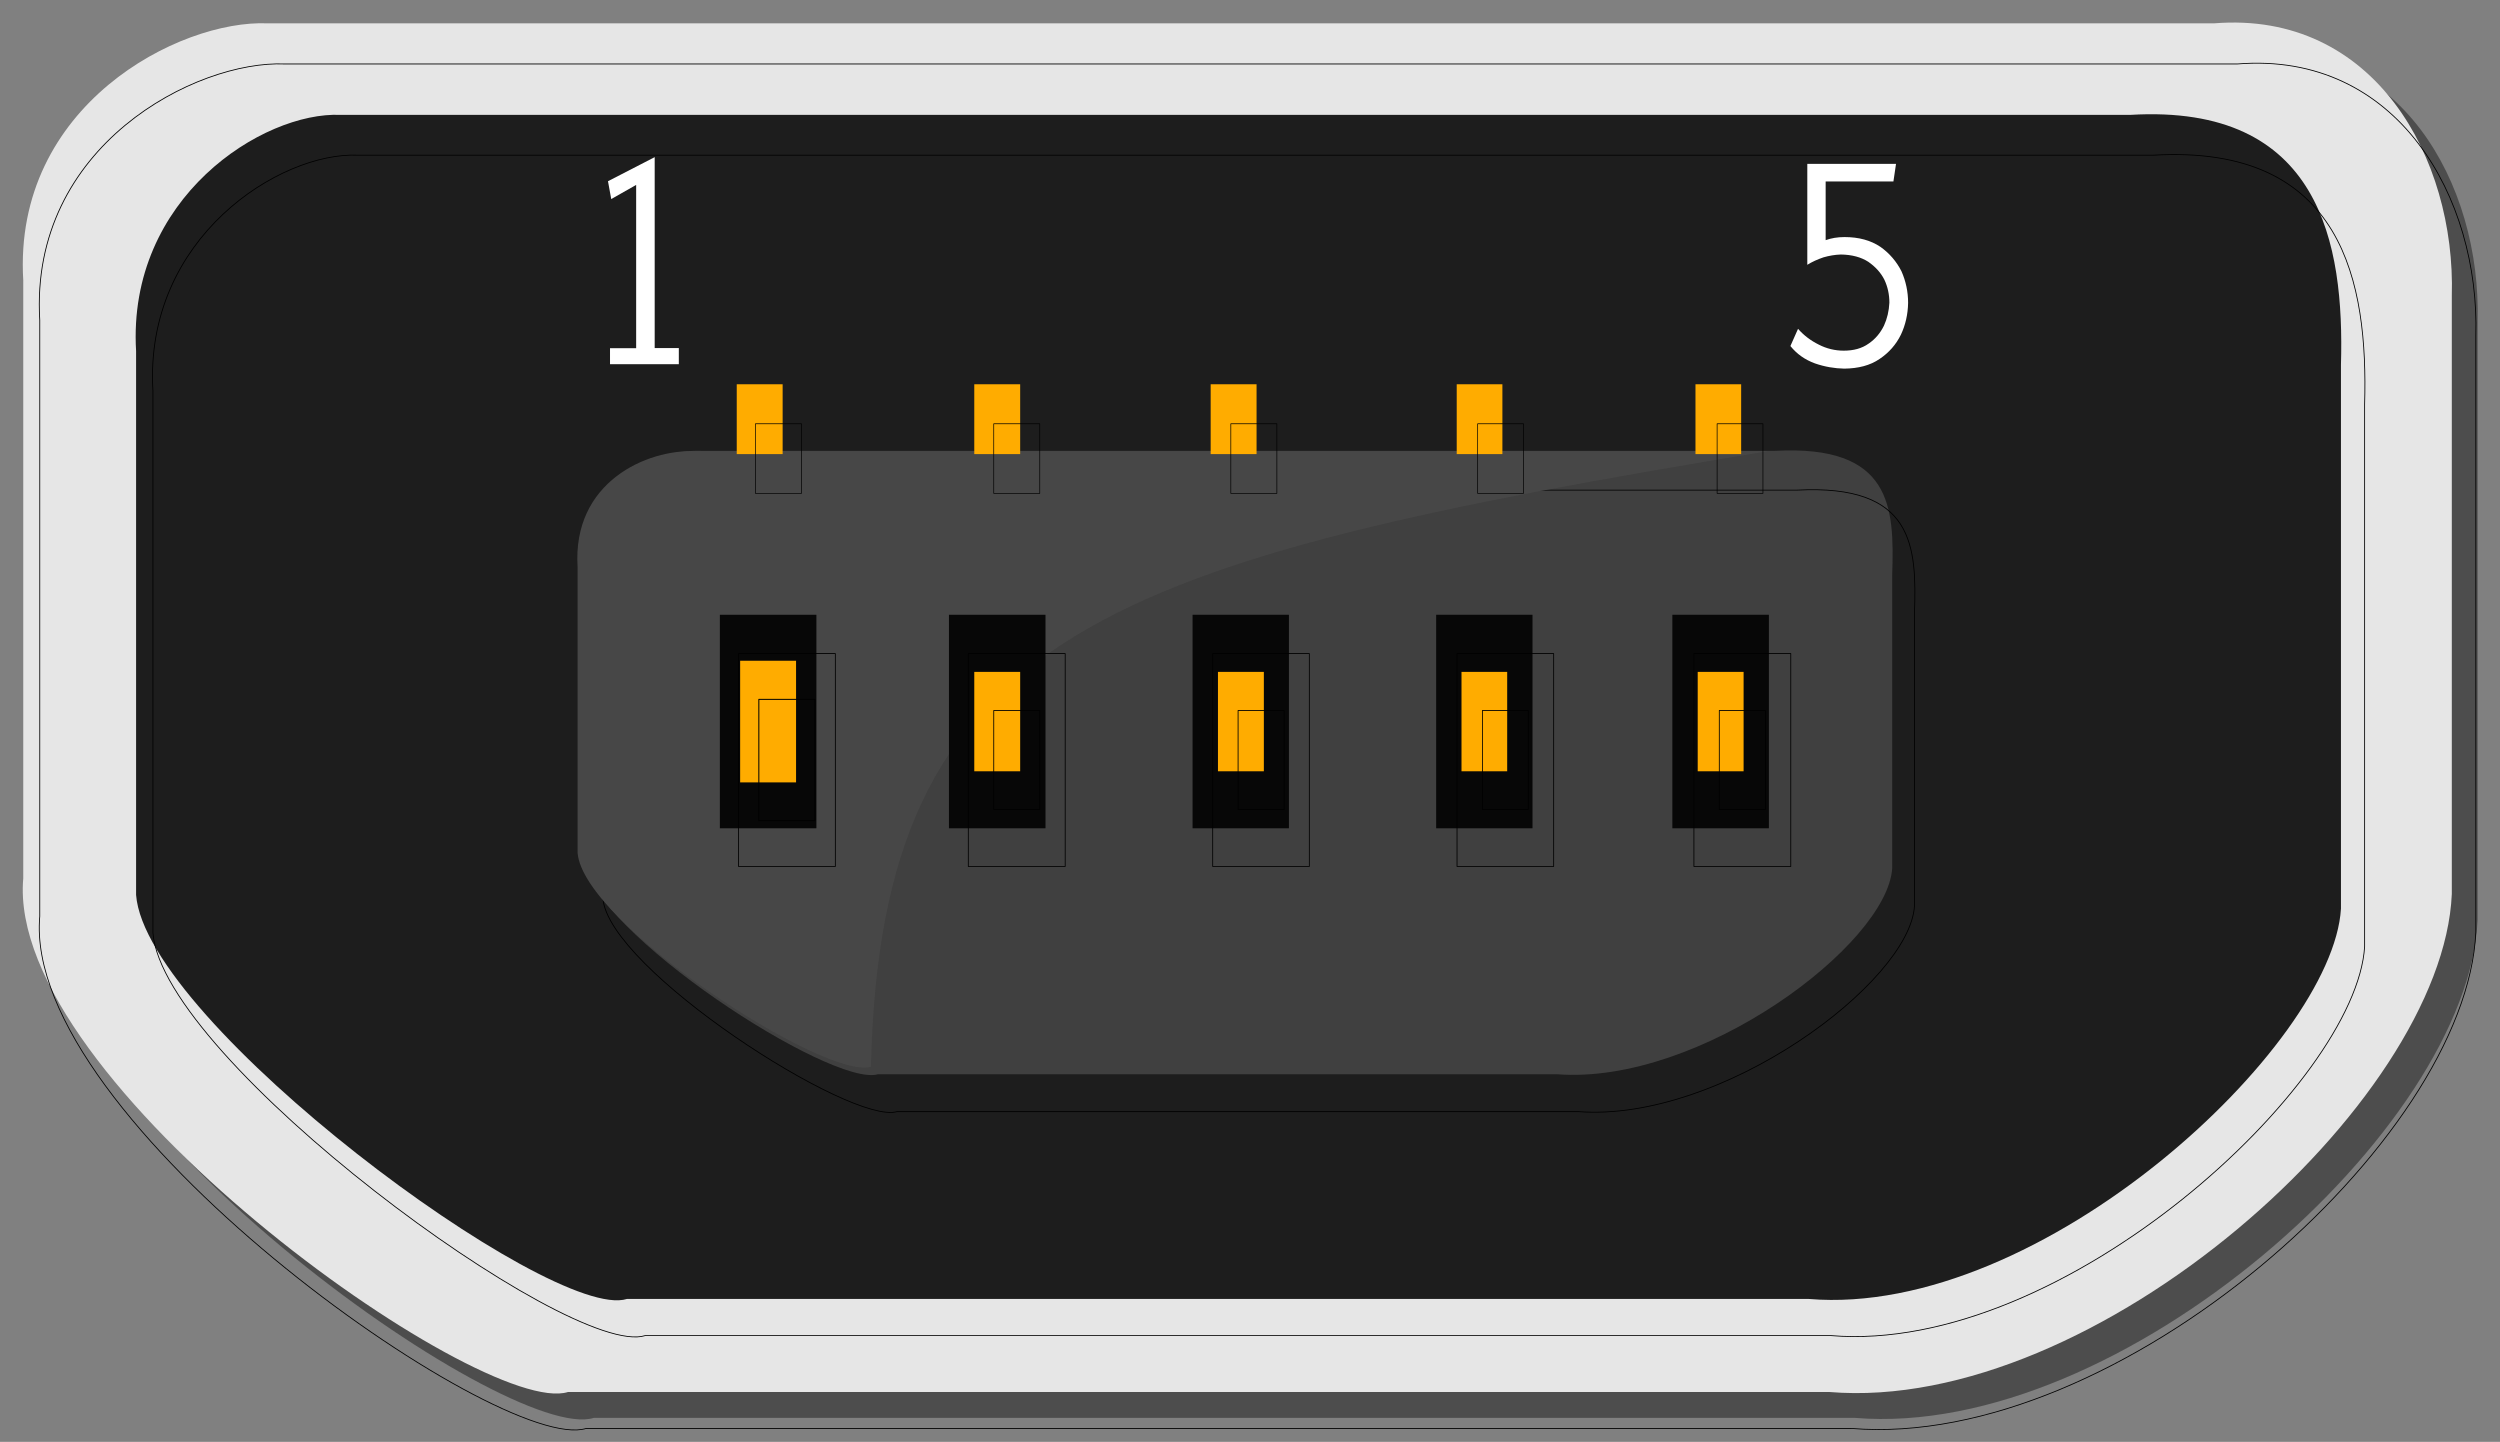 <?xml version="1.0" encoding="UTF-8" standalone="no"?>
<!-- Created with Inkscape (http://www.inkscape.org/) -->

<svg
   xmlns:dc="http://purl.org/dc/elements/1.1/"
   xmlns:cc="http://creativecommons.org/ns#"
   xmlns:rdf="http://www.w3.org/1999/02/22-rdf-syntax-ns#"
   xmlns:svg="http://www.w3.org/2000/svg"
   xmlns="http://www.w3.org/2000/svg"
   xmlns:sodipodi="http://sodipodi.sourceforge.net/DTD/sodipodi-0.dtd"
   xmlns:inkscape="http://www.inkscape.org/namespaces/inkscape"
   width="559.736"
   height="322.833"
   id="svg10735"
   version="1.1"
   inkscape:version="0.48.4 r9939"
   sodipodi:docname="New document 21">
  <rect width="100%" height="100%" fill="#808080" stroke="none"/>
  <defs
     id="defs10737" />
  <sodipodi:namedview
     id="base"
     pagecolor="#ffffff"
     bordercolor="#666666"
     borderopacity="1.0"
     inkscape:pageopacity="0.0"
     inkscape:pageshadow="2"
     inkscape:zoom="0.35"
     inkscape:cx="391.87853"
     inkscape:cy="227.26007"
     inkscape:document-units="px"
     inkscape:current-layer="layer1"
     showgrid="false"
     fit-margin-top="5"
     fit-margin-left="5"
     fit-margin-right="5"
     fit-margin-bottom="5"
     inkscape:window-width="467"
     inkscape:window-height="427"
     inkscape:window-x="808"
     inkscape:window-y="0"
     inkscape:window-maximized="0" />
  <g
     inkscape:label="Layer 1"
     inkscape:groupmode="layer"
     id="layer1"
     transform="translate(16.879,-436.789)">
    <g
       transform="matrix(7.009,0,0,-7.009,-1206.34,3399.905)"
       id="g10606">
      <path
         d="m 179.077,421.186 62.177,0 c 5.114,0.412 7.722,-4.307 7.595,-8.71 l 0,-19.106 c -0.29,-6.672 -11.4,-16.609 -19.889,-15.904 l -40.289,0 c -2.737,-0.875 -17.979,9.911 -17.401,16.409 l 0,19.099 c -0.335,5.592 4.993,8.334 7.807,8.212"
         style="fill:#4d4d4d;fill-opacity:1;fill-rule:nonzero;stroke:none"
         id="path9748"
         inkscape:connector-curvature="0" />
      <path
         d="m 178.255,422.013 62.176,0 c 5.114,0.414 7.723,-4.308 7.594,-8.709 l 0,-19.106 c -0.289,-6.673 -11.399,-16.61 -19.887,-15.905 l -40.289,0 c -2.738,-0.874 -17.981,9.912 -17.401,16.41 l 0,19.098 c -0.336,5.593 4.992,8.334 7.807,8.212"
         style="fill:#e6e6e6;fill-opacity:1;fill-rule:nonzero;stroke:none"
         id="path9750"
         inkscape:connector-curvature="0" />
      <g
         id="g9752"
         transform="scale(0.1,-0.1)">
        <path
           d="m 1788.06,-4207.15 623.68,0 c 51.31,-4.13 77.48,42.94 76.18,86.82 l 0,190.48 c -2.9,66.51 -114.35,165.58 -199.49,158.56 l -404.13,0 c -27.47,8.69 -180.36,-98.81 -174.55,-163.6 l 0,-190.39 c -3.38,-55.77 50.07,-83.09 78.31,-81.87 z"
           style="fill:none;stroke:#000000;stroke-width:0.264;stroke-linecap:butt;stroke-linejoin:miter;stroke-miterlimit:4;stroke-opacity:1;stroke-dasharray:none"
           id="path9754"
           inkscape:connector-curvature="0" />
      </g>
      <path
         d="m 180.581,419.089 57.17,0 c 6.085,0.363 6.844,-4.124 6.733,-7.984 l 0,-17.372 c -0.256,-4.358 -9.56,-13.088 -17.002,-12.468 l -37.751,0 c -2.404,-0.768 -15.371,8.839 -15.679,12.906 l 0,17.373 c -0.289,4.901 4.062,7.654 6.529,7.545"
         style="fill:#1d1d1d;fill-opacity:1;fill-rule:nonzero;stroke:none"
         id="path9756"
         inkscape:connector-curvature="0" />
      <g
         id="g9758"
         transform="scale(0.1,-0.1)">
        <path
           d="m 1811.39,-4178.01 573.48,0 c 61.03,-3.61 68.63,41.12 67.53,79.61 l 0,173.18 c -2.58,43.45 -95.9,130.46 -170.55,124.27 l -378.69,0 c -24.09,7.68 -154.17,-88.11 -157.26,-128.66 l 0,-173.19 c -2.9,-48.86 40.74,-76.32 65.49,-75.21 z"
           style="fill:none;stroke:#000000;stroke-width:0.264;stroke-linecap:butt;stroke-linejoin:miter;stroke-miterlimit:4;stroke-opacity:1;stroke-dasharray:none"
           id="path9760"
           inkscape:connector-curvature="0" />
      </g>
      <path
         d="m 192.127,408.357 34.276,0 c 3.74,0.201 3.817,-1.797 3.746,-3.957 l 0,-9.375 c -0.153,-2.438 -6.136,-6.932 -10.705,-6.582 l -21.695,0 c -1.47,-0.432 -9.175,4.558 -9.367,6.827 l 0,9.375 c -0.175,2.743 2.236,3.77 3.745,3.712"
         style="fill:#404040;fill-opacity:1;fill-rule:nonzero;stroke:none"
         id="path9762"
         inkscape:connector-curvature="0" />
      <g
         id="g9764"
         transform="scale(0.1,-0.1)">
        <path
           d="m 1927.21,-4071.02 343.81,0 c 37.53,-1.99 38.31,17.92 37.58,39.46 l 0,93.45 c -1.54,24.29 -61.56,69.1 -107.38,65.62 l -217.61,0 c -14.75,4.32 -92.04,-45.45 -93.97,-68.06 l 0,-93.47 c -1.75,-27.33 22.43,-37.58 37.57,-37 z"
           style="fill:none;stroke:#000000;stroke-width:0.264;stroke-linecap:butt;stroke-linejoin:miter;stroke-miterlimit:4;stroke-opacity:1;stroke-dasharray:none"
           id="path9766"
           inkscape:connector-curvature="0" />
      </g>
      <path
         d="m 191.904,408.345 34.273,0 c -21.173,-3.493 -28.331,-5.722 -28.651,-19.663 -1.472,-0.433 -9.183,4.559 -9.37,6.829 l 0,9.123 c -0.179,2.741 2.231,3.775 3.748,3.711"
         style="fill:#474747;fill-opacity:1;fill-rule:nonzero;stroke:none"
         id="path9768"
         inkscape:connector-curvature="0" />
      <path
         d="m 192.7,396.3 3.084,0 0,6.821 -3.084,0 0,-6.821 z"
         style="fill:#070707;fill-opacity:1;fill-rule:nonzero;stroke:none"
         id="path9770"
         inkscape:connector-curvature="0" />
      <g
         id="g9772"
         transform="scale(0.1,-0.1)">
        <path
           d="m 1932.96,-4018.81 30.93,0 0,68.01 -30.93,0 0,-68.01 z"
           style="fill:none;stroke:#000000;stroke-width:0.264;stroke-linecap:round;stroke-linejoin:round;stroke-miterlimit:4;stroke-opacity:1;stroke-dasharray:none"
           id="path9774"
           inkscape:connector-curvature="0" />
      </g>
      <path
         d="m 200.018,396.3 3.084,0 0,6.821 -3.084,0 0,-6.821 z"
         style="fill:#070707;fill-opacity:1;fill-rule:nonzero;stroke:none"
         id="path9776"
         inkscape:connector-curvature="0" />
      <g
         id="g9778"
         transform="scale(0.1,-0.1)">
        <path
           d="m 2006.36,-4018.81 30.95,0 0,68.01 -30.95,0 0,-68.01 z"
           style="fill:none;stroke:#000000;stroke-width:0.264;stroke-linecap:round;stroke-linejoin:round;stroke-miterlimit:4;stroke-opacity:1;stroke-dasharray:none"
           id="path9780"
           inkscape:connector-curvature="0" />
      </g>
      <path
         d="m 207.8,396.3 3.078,0 0,6.821 -3.078,0 0,-6.821 z"
         style="fill:#070707;fill-opacity:1;fill-rule:nonzero;stroke:none"
         id="path9782"
         inkscape:connector-curvature="0" />
      <g
         id="g9784"
         transform="scale(0.1,-0.1)">
        <path
           d="m 2084.43,-4018.81 30.87,0 0,68.01 -30.87,0 0,-68.01 z"
           style="fill:none;stroke:#000000;stroke-width:0.264;stroke-linecap:round;stroke-linejoin:round;stroke-miterlimit:4;stroke-opacity:1;stroke-dasharray:none"
           id="path9786"
           inkscape:connector-curvature="0" />
      </g>
      <path
         d="m 215.581,396.3 3.078,0 0,6.821 -3.078,0 0,-6.821 z"
         style="fill:#070707;fill-opacity:1;fill-rule:nonzero;stroke:none"
         id="path9788"
         inkscape:connector-curvature="0" />
      <g
         id="g9790"
         transform="scale(0.1,-0.1)">
        <path
           d="m 2162.48,-4018.81 30.87,0 0,68.01 -30.87,0 0,-68.01 z"
           style="fill:none;stroke:#000000;stroke-width:0.264;stroke-linecap:round;stroke-linejoin:round;stroke-miterlimit:4;stroke-opacity:1;stroke-dasharray:none"
           id="path9792"
           inkscape:connector-curvature="0" />
      </g>
      <path
         d="m 223.126,396.3 3.084,0 0,6.821 -3.084,0 0,-6.821 z"
         style="fill:#070707;fill-opacity:1;fill-rule:nonzero;stroke:none"
         id="path9794"
         inkscape:connector-curvature="0" />
      <g
         id="g9796"
         transform="scale(0.1,-0.1)">
        <path
           d="m 2238.15,-4018.81 30.94,0 0,68.01 -30.94,0 0,-68.01 z"
           style="fill:none;stroke:#000000;stroke-width:0.264;stroke-linecap:round;stroke-linejoin:round;stroke-miterlimit:4;stroke-opacity:1;stroke-dasharray:none"
           id="path9798"
           inkscape:connector-curvature="0" />
      </g>
      <path
         d="m 193.239,408.253 1.466,0 0,2.231 -1.466,0 0,-2.231 z"
         style="fill:#ffac00;fill-opacity:1;fill-rule:nonzero;stroke:none"
         id="path9800"
         inkscape:connector-curvature="0" />
      <g
         id="g9802"
         transform="scale(0.1,-0.1)">
        <path
           d="m 1938.37,-4092.22 14.7,0 0,22.24 -14.7,0 0,-22.24 z"
           style="fill:none;stroke:#000000;stroke-width:0.221;stroke-linecap:round;stroke-linejoin:round;stroke-miterlimit:4;stroke-opacity:1;stroke-dasharray:none"
           id="path9804"
           inkscape:connector-curvature="0" />
      </g>
      <path
         d="m 200.827,408.253 1.466,0 0,2.231 -1.466,0 0,-2.231 z"
         style="fill:#ffac00;fill-opacity:1;fill-rule:nonzero;stroke:none"
         id="path9806"
         inkscape:connector-curvature="0" />
      <g
         id="g9808"
         transform="scale(0.1,-0.1)">
        <path
           d="m 2014.49,-4092.22 14.7,0 0,22.24 -14.7,0 0,-22.24 z"
           style="fill:none;stroke:#000000;stroke-width:0.221;stroke-linecap:round;stroke-linejoin:round;stroke-miterlimit:4;stroke-opacity:1;stroke-dasharray:none"
           id="path9810"
           inkscape:connector-curvature="0" />
      </g>
      <path
         d="m 208.378,408.253 1.466,0 0,2.231 -1.466,0 0,-2.231 z"
         style="fill:#ffac00;fill-opacity:1;fill-rule:nonzero;stroke:none"
         id="path9812"
         inkscape:connector-curvature="0" />
      <g
         id="g9814"
         transform="scale(0.1,-0.1)">
        <path
           d="m 2090.22,-4092.22 14.71,0 0,22.24 -14.71,0 0,-22.24 z"
           style="fill:none;stroke:#000000;stroke-width:0.221;stroke-linecap:round;stroke-linejoin:round;stroke-miterlimit:4;stroke-opacity:1;stroke-dasharray:none"
           id="path9816"
           inkscape:connector-curvature="0" />
      </g>
      <path
         d="m 216.238,408.253 1.459,0 0,2.231 -1.459,0 0,-2.231 z"
         style="fill:#ffac00;fill-opacity:1;fill-rule:nonzero;stroke:none"
         id="path9818"
         inkscape:connector-curvature="0" />
      <g
         id="g9820"
         transform="scale(0.1,-0.1)">
        <path
           d="m 2169.07,-4092.22 14.63,0 0,22.24 -14.63,0 0,-22.24 z"
           style="fill:none;stroke:#000000;stroke-width:0.221;stroke-linecap:round;stroke-linejoin:round;stroke-miterlimit:4;stroke-opacity:1;stroke-dasharray:none"
           id="path9822"
           inkscape:connector-curvature="0" />
      </g>
      <path
         d="m 223.865,408.253 1.459,0 0,2.231 -1.459,0 0,-2.231 z"
         style="fill:#ffac00;fill-opacity:1;fill-rule:nonzero;stroke:none"
         id="path9824"
         inkscape:connector-curvature="0" />
      <g
         id="g9826"
         transform="scale(0.1,-0.1)">
        <path
           d="m 2245.56,-4092.22 14.64,0 0,22.24 -14.64,0 0,-22.24 z"
           style="fill:none;stroke:#000000;stroke-width:0.221;stroke-linecap:round;stroke-linejoin:round;stroke-miterlimit:4;stroke-opacity:1;stroke-dasharray:none"
           id="path9828"
           inkscape:connector-curvature="0" />
      </g>
      <path
         d="m 226.897,411.705 c 0.207,-0.257 0.469,-0.44 0.785,-0.555 0.314,-0.109 0.629,-0.161 0.937,-0.167 0.45,0.006 0.824,0.102 1.125,0.308 0.302,0.202 0.527,0.459 0.683,0.777 0.146,0.31 0.223,0.647 0.23,1.015 0,0.355 -0.071,0.692 -0.212,1.01 -0.156,0.309 -0.38,0.574 -0.675,0.782 -0.308,0.206 -0.688,0.311 -1.143,0.311 -0.226,0 -0.425,-0.034 -0.604,-0.099 l 0,1.876 2.165,0 0.083,0.562 -2.834,0 0,-3.225 c 0.155,0.096 0.328,0.174 0.515,0.238 0.179,0.051 0.365,0.085 0.558,0.091 0.354,-0.006 0.643,-0.084 0.875,-0.233 0.224,-0.156 0.398,-0.343 0.513,-0.57 0.109,-0.231 0.161,-0.478 0.161,-0.737 -0.013,-0.264 -0.071,-0.511 -0.174,-0.735 -0.115,-0.234 -0.276,-0.427 -0.487,-0.57 -0.218,-0.156 -0.482,-0.227 -0.798,-0.227 -0.276,0 -0.546,0.064 -0.796,0.193 -0.264,0.131 -0.482,0.299 -0.663,0.505"
         style="fill:#ffffff;fill-opacity:1;fill-rule:nonzero;stroke:none"
         id="path9830"
         inkscape:connector-curvature="0" />
      <path
         d="m 191.389,411.125 0,0.516 -0.771,0 0,6.098 -1.492,-0.769 0.104,-0.57 0.796,0.452 0,-5.217 -0.835,0 0,-0.51"
         style="fill:#ffffff;fill-opacity:1;fill-rule:nonzero;stroke:none"
         id="path9832"
         inkscape:connector-curvature="0" />
      <path
         d="m 193.348,397.766 1.786,0 0,3.886 -1.786,0 0,-3.886 z"
         style="fill:#ffac00;fill-opacity:1;fill-rule:nonzero;stroke:none"
         id="path9834"
         inkscape:connector-curvature="0" />
      <g
         id="g9836"
         transform="scale(0.1,-0.1)">
        <path
           d="m 1939.45,-4004.18 17.93,0 0,38.75 -17.93,0 0,-38.75 z"
           style="fill:none;stroke:#000000;stroke-width:0.323;stroke-linecap:round;stroke-linejoin:round;stroke-miterlimit:4;stroke-opacity:1;stroke-dasharray:none"
           id="path9838"
           inkscape:connector-curvature="0" />
      </g>
      <path
         d="m 200.827,398.121 1.466,0 0,3.175 -1.466,0 0,-3.175 z"
         style="fill:#ffac00;fill-opacity:1;fill-rule:nonzero;stroke:none"
         id="path9840"
         inkscape:connector-curvature="0" />
      <g
         id="g9842"
         transform="scale(0.1,-0.1)">
        <path
           d="m 2014.49,-4000.63 14.7,0 0,31.66 -14.7,0 0,-31.66 z"
           style="fill:none;stroke:#000000;stroke-width:0.264;stroke-linecap:round;stroke-linejoin:round;stroke-miterlimit:4;stroke-opacity:1;stroke-dasharray:none"
           id="path9844"
           inkscape:connector-curvature="0" />
      </g>
      <path
         d="m 208.611,398.121 1.466,0 0,3.175 -1.466,0 0,-3.175 z"
         style="fill:#ffac00;fill-opacity:1;fill-rule:nonzero;stroke:none"
         id="path9846"
         inkscape:connector-curvature="0" />
      <g
         id="g9848"
         transform="scale(0.1,-0.1)">
        <path
           d="m 2092.54,-4000.63 14.72,0 0,31.66 -14.72,0 0,-31.66 z"
           style="fill:none;stroke:#000000;stroke-width:0.264;stroke-linecap:round;stroke-linejoin:round;stroke-miterlimit:4;stroke-opacity:1;stroke-dasharray:none"
           id="path9850"
           inkscape:connector-curvature="0" />
      </g>
      <path
         d="m 216.391,398.121 1.459,0 0,3.175 -1.459,0 0,-3.175 z"
         style="fill:#ffac00;fill-opacity:1;fill-rule:nonzero;stroke:none"
         id="path9852"
         inkscape:connector-curvature="0" />
      <g
         id="g9854"
         transform="scale(0.1,-0.1)">
        <path
           d="m 2170.59,-4000.63 14.64,0 0,31.66 -14.64,0 0,-31.66 z"
           style="fill:none;stroke:#000000;stroke-width:0.264;stroke-linecap:round;stroke-linejoin:round;stroke-miterlimit:4;stroke-opacity:1;stroke-dasharray:none"
           id="path9856"
           inkscape:connector-curvature="0" />
      </g>
      <path
         d="m 223.936,398.121 1.466,0 0,3.175 -1.466,0 0,-3.175 z"
         style="fill:#ffac00;fill-opacity:1;fill-rule:nonzero;stroke:none"
         id="path9858"
         inkscape:connector-curvature="0" />
      <g
         id="g9860"
         transform="scale(0.1,-0.1)">
        <path
           d="m 2246.26,-4000.63 14.72,0 0,31.66 -14.72,0 0,-31.66 z"
           style="fill:none;stroke:#000000;stroke-width:0.264;stroke-linecap:round;stroke-linejoin:round;stroke-miterlimit:4;stroke-opacity:1;stroke-dasharray:none"
           id="path9862"
           inkscape:connector-curvature="0" />
      </g>
    </g>
  </g>
</svg>
